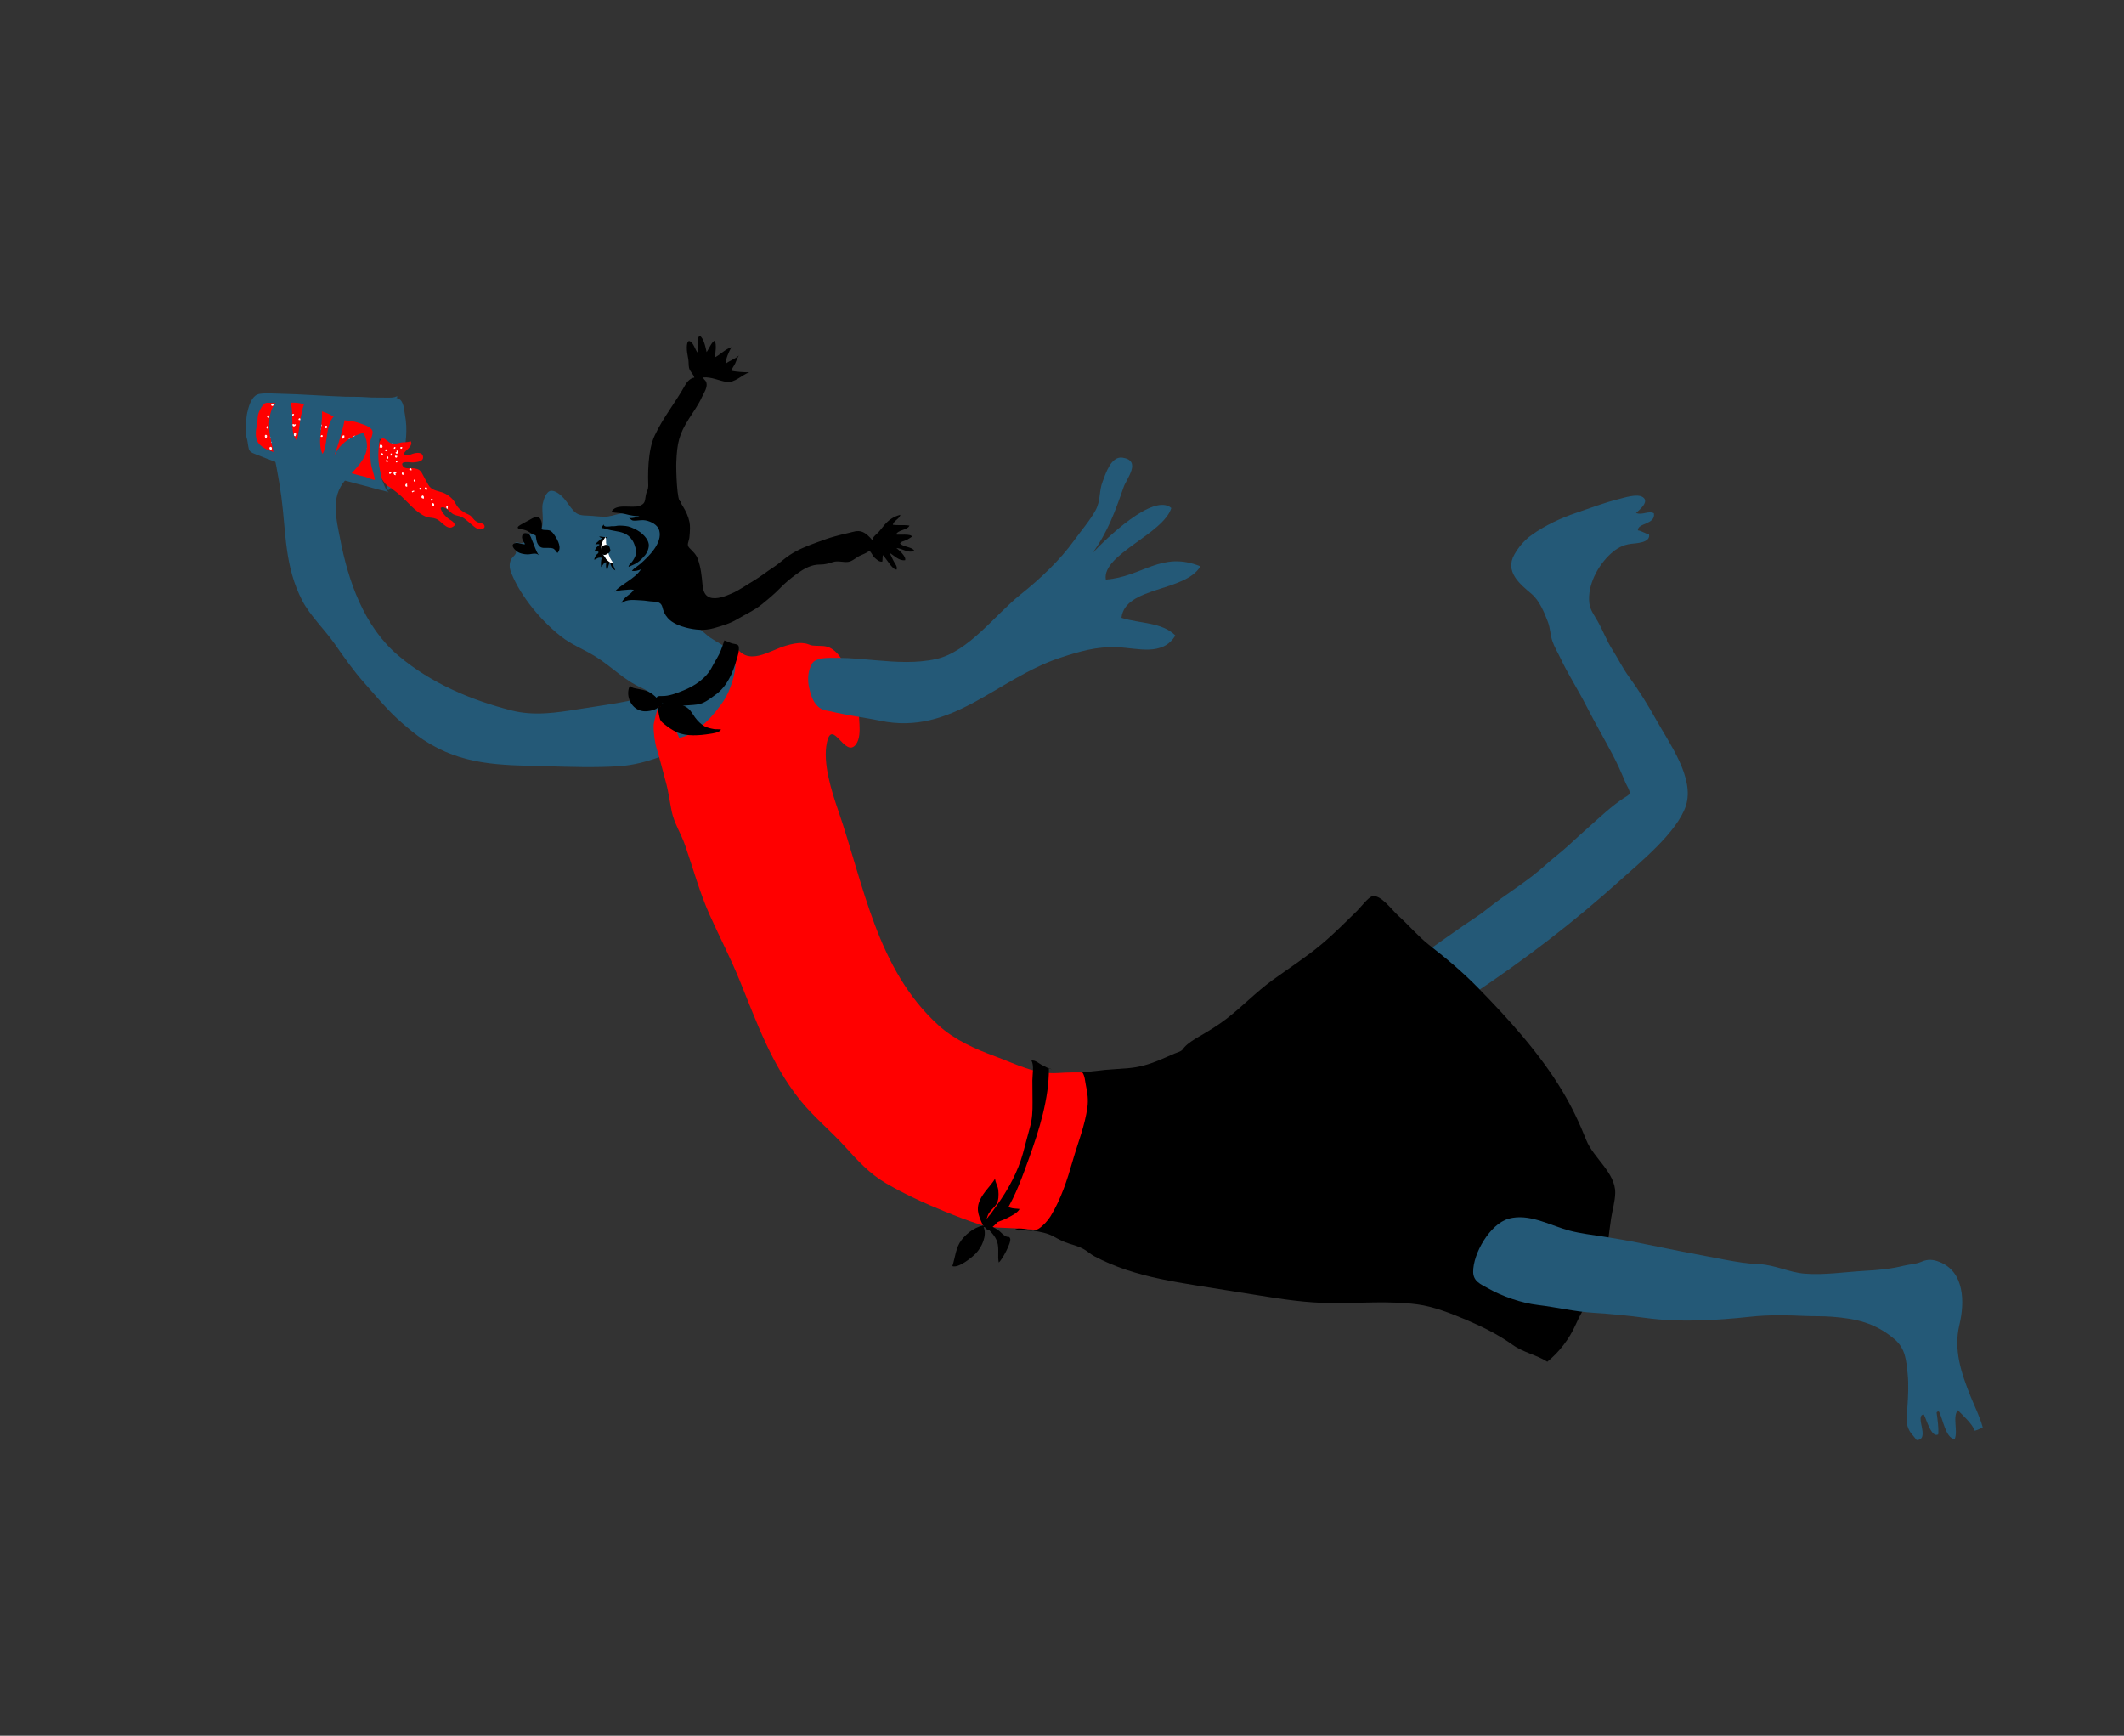 <?xml version="1.0" encoding="utf-8"?>
<!-- Generator: Adobe Illustrator 16.0.4, SVG Export Plug-In . SVG Version: 6.00 Build 0)  -->
<!DOCTYPE svg PUBLIC "-//W3C//DTD SVG 1.1//EN" "http://www.w3.org/Graphics/SVG/1.1/DTD/svg11.dtd">
<svg version="1.1" id="Ebene_1" xmlns="http://www.w3.org/2000/svg" xmlns:xlink="http://www.w3.org/1999/xlink" x="0px" y="0px"
	 width="328px" height="268px" viewBox="0 0 328 268" enable-background="new 0 0 328 268" xml:space="preserve">
<rect x="0" y="0" width="328" height="268" fill="#333333" stroke="none"/>
<g>
	<g>
		<path fill="#245977" d="M61.475,73.649c-0.078,0.206-1.396,2.314-1.57,1.993c-0.478-0.89-0.061-1.397,0.197-2.188
			c0.276-0.841,0.346-1.691,0.301-2.524c-0.043-0.834,0.054-1.707-0.583-2.379c-0.558-0.586-1.542-0.583-1.444-1.608
			c0.032-0.346,0.248-0.656,0.35-0.998c0.111-0.375,0.113-0.828,0.193-1.223c0.158-0.794,0.436-1.549,0.85-2.214
			c0.457-0.734,0.873-1.422,1.826-0.924c0.766,0.398,0.789,1.662,0.935,2.411c0.22,1.123,0.265,2.313,0.183,3.454
			c-0.074,0.989-0.244,1.987-0.459,2.963c-0.141,0.64-0.115,1.356-0.358,1.97c-0.007,0.018-0.013,0.037-0.019,0.053
			c-0.005,0.016-0.01,0.03-0.023,0.061c-0.034,0.087-0.07,0.17-0.096,0.257C61.668,73.052,61.586,73.361,61.475,73.649z"/>
		<path fill="#FF0000" d="M60.494,68.469c-0.514-0.092-0.825-0.687-1.276-0.774c-0.415-0.081-0.595,0.475-0.719,0.841
			c-0.296,0.899-0.229,1.901-0.144,2.827c0.057,0.63,0.092,1.249,0.236,1.869c0.111,0.48,0.519,0.918,0.79,1.311
			c0.333,0.481,0.672,0.555,1.128,0.902c0.511,0.387,1.027,0.778,1.499,1.211c0.989,0.906,1.786,1.915,2.915,2.653
			c0.409,0.27,0.857,0.537,1.348,0.595c0.526,0.063,0.937,0.081,1.402,0.388c0.792,0.521,1.633,1.821,2.567,0.795
			c-0.084-0.585-0.771-0.791-1.141-1.126c-0.481-0.434-0.89-0.869-1.06-1.519c0.539-0.515,1.499,0.681,1.916,0.93
			c0.44,0.262,0.93,0.25,1.374,0.466c0.392,0.191,0.724,0.507,1.058,0.776c0.494,0.396,1.162,1.126,1.774,1.132
			c0.37,0.005,0.9-0.26,0.576-0.73c-0.171-0.246-0.772-0.263-1.044-0.405c-0.412-0.217-0.586-0.508-0.865-0.821
			c-0.312-0.351-0.723-0.417-1.108-0.658c-0.271-0.171-0.624-0.416-0.854-0.646c-0.33-0.334-0.439-0.651-0.703-1.042
			c-0.436-0.64-1.154-1.184-1.893-1.425c-0.785-0.256-1.666-0.333-2.117-1.146c-0.328-0.588-0.621-1.103-0.925-1.699
			c-0.303-0.593-0.624-0.767-1.28-0.866c-0.482-0.075-1.391,0.166-1.701-0.294c-0.664-0.981,1.177-0.57,1.591-0.616
			c0.552-0.064,1.58-0.096,1.494-0.873c-0.099-0.892-1.298-0.598-1.851-0.369c-0.579,0.236-1.532,0.159-0.811-0.534
			c0.323-0.311,1.16-0.948,0.729-1.511c-0.464,0.256-1.079,0.105-1.589,0.245C61.375,68.476,60.945,68.552,60.494,68.469z"/>
		<path fill="#245977" d="M60.863,61.957c-0.26,0.39-0.508,0.789-0.703,1.213c-0.484,1.062-1.08,2.123-1.333,3.27
			c-0.224,1.021-0.3,2.045-0.378,3.084c-0.076,1.049-0.01,2.111,0.244,3.126c0.111,0.442,0.137,0.853,0.267,1.296
			c0.078,0.264,0.188,0.517,0.292,0.766c0.168,0.402,0.393,1.044,0.773,1.311c-0.115-0.013-0.257-0.098-0.361-0.132
			c-0.333-0.11-0.682-0.172-1.022-0.252c-0.794-0.188-1.565-0.451-2.354-0.641c-2.018-0.483-3.997-1.123-6.032-1.572
			c-0.96-0.213-1.913-0.458-2.87-0.681c-0.953-0.219-1.918-0.392-2.848-0.707c-1.144-0.385-2.266-0.816-3.4-1.251
			c-0.556-0.21-1.107-0.433-1.652-0.648c-0.308-0.125-0.65-0.238-0.867-0.468c-0.196-0.211-0.24-0.522-0.287-0.806
			c-0.066-0.407-0.11-0.827-0.226-1.223c-0.009-0.03-0.017-0.059-0.026-0.089c-0.132-0.404-0.111-0.821-0.09-1.252
			c0.029-0.588,0.023-1.184,0.07-1.77c0.043-0.542,0.16-1.027,0.312-1.55c0.249-0.862,0.723-1.999,1.699-2.161
			c0.965-0.157,2.008-0.059,2.992-0.038c3.416,0.072,6.824,0.349,10.24,0.469c0.974,0.035,1.939-0.015,2.908,0.055
			c0.756,0.058,1.54,0.09,2.294,0.08c0.528-0.007,1.052,0.003,1.58,0.005c0.265,0.002,0.585-0.007,0.845-0.071
			c0.154-0.04,0.309-0.171,0.465-0.093c-0.005,0.014-0.012,0.028-0.016,0.044C61.2,61.435,60.977,61.786,60.863,61.957z"/>
		<path fill="#FFFFFF" stroke="#FFFFFF" stroke-width="0.127" stroke-miterlimit="10" d="M43.619,64.773
			c-0.076-0.01-0.316,0.082-0.257-0.158c0.021-0.078,0.097-0.134,0.155-0.078c0.072,0.064,0.022,0.267,0.014,0.358"/>
		<path fill="#FFFFFF" stroke="#FFFFFF" stroke-width="0.127" stroke-miterlimit="10" d="M43.371,66.655
			c-0.055,0.014-0.197-0.098-0.103-0.243c0.107-0.164,0.271,0.085,0.161,0.184"/>
		<path fill="#FFFFFF" stroke="#FFFFFF" stroke-width="0.127" stroke-miterlimit="10" d="M44.379,65.935
			c-0.086,0.061-0.248-0.015-0.178-0.182c0.071-0.179,0.264,0.049,0.156,0.147"/>
		<path fill="#FFFFFF" stroke="#FFFFFF" stroke-width="0.127" stroke-miterlimit="10" d="M45.077,64.623
			c-0.014,0.009-0.024-0.048-0.03,0.025c-0.09,0.027-0.182-0.04-0.146-0.169c0.099-0.027,0.188,0.022,0.15,0.174"/>
		<path fill="#FFFFFF" stroke="#FFFFFF" stroke-width="0.127" stroke-miterlimit="10" d="M45.66,66.099
			c-0.084-0.06-0.218-0.259-0.041-0.328c0.104-0.043,0.285,0.201,0.145,0.272"/>
		<path fill="#FFFFFF" stroke="#FFFFFF" stroke-width="0.127" stroke-miterlimit="10" d="M45.128,67.459
			c-0.024-0.01-0.039-0.033-0.064-0.044c-0.001-0.035-0.001-0.054,0.009-0.087c0.085-0.024,0.15,0.098,0.076,0.167"/>
		<path fill="#FFFFFF" stroke="#FFFFFF" stroke-width="0.127" stroke-miterlimit="10" d="M43.97,68.231
			c-0.313-0.185,0.091-0.28,0.028-0.03"/>
		<path fill="#FFFFFF" stroke="#FFFFFF" stroke-width="0.127" stroke-miterlimit="10" d="M44.202,69.077
			c-0.02-0.002-0.282-0.051-0.136-0.14c0.087-0.053,0.186,0.093,0.107,0.17"/>
		<path fill="#FFFFFF" stroke="#FFFFFF" stroke-width="0.127" stroke-miterlimit="10" d="M45.358,68.797
			c-0.015,0.016-0.171,0.06-0.161-0.081c0.01-0.144,0.186-0.09,0.188,0.051"/>
		<path fill="#FFFFFF" stroke="#FFFFFF" stroke-width="0.127" stroke-miterlimit="10" d="M46.755,67.361
			c-0.057,0.027-0.22,0.068-0.187-0.094c0.031-0.159,0.172-0.078,0.166,0.061"/>
		<path fill="#FFFFFF" stroke="#FFFFFF" stroke-width="0.127" stroke-miterlimit="10" d="M48.248,66.427
			c-0.036,0.004-0.21-0.008-0.152-0.148c0.057-0.136,0.25-0.039,0.205,0.119"/>
		<path fill="#FFFFFF" stroke="#FFFFFF" stroke-width="0.127" stroke-miterlimit="10" d="M48.824,65.136
			c-0.01,0.019-0.033,0.009-0.037,0.058c-0.037,0.01-0.1,0.004-0.136-0.016c-0.019-0.251,0.31-0.14,0.166,0.025"/>
		<path fill="#FFFFFF" stroke="#FFFFFF" stroke-width="0.127" stroke-miterlimit="10" d="M49.74,66.215
			c-0.089,0.077-0.219-0.131-0.123-0.275c0.097-0.151,0.285,0.058,0.207,0.184"/>
		<path fill="#FFFFFF" stroke="#FFFFFF" stroke-width="0.127" stroke-miterlimit="10" d="M50.762,67.01
			c-0.016-0.005-0.046-0.051-0.087-0.046c-0.042-0.265,0.263-0.213,0.233,0.024c-0.016,0.007-0.031,0.007-0.045,0"/>
		<path fill="#FFFFFF" stroke="#FFFFFF" stroke-width="0.127" stroke-miterlimit="10" d="M52.469,68.039
			c-0.244-0.031,0.188-0.39,0.098-0.027c-0.023,0.006-0.047,0.004-0.068-0.001"/>
		<path fill="#FFFFFF" stroke="#FFFFFF" stroke-width="0.127" stroke-miterlimit="10" d="M52.343,66.185
			c-0.075,0.071-0.225-0.105-0.081-0.174c0.114-0.059,0.21,0.152,0.123,0.243"/>
		<path fill="#FFFFFF" stroke="#FFFFFF" stroke-width="0.127" stroke-miterlimit="10" d="M53.306,66.577
			c-0.069-0.008-0.271-0.035-0.166-0.238c0.099-0.191,0.308,0.057,0.197,0.176"/>
		<path fill="#FFFFFF" stroke="#FFFFFF" stroke-width="0.127" stroke-miterlimit="10" d="M54.29,66.546
			c-0.063,0.028-0.296,0.006-0.2-0.219c0.078-0.176,0.246,0.006,0.203,0.184"/>
		<path fill="#FFFFFF" stroke="#FFFFFF" stroke-width="0.127" stroke-miterlimit="10" d="M46.922,63.626
			c-0.07,0.024-0.219-0.15-0.092-0.273c0.169-0.166,0.287,0.322,0.111,0.312"/>
		<path fill="#FFFFFF" stroke="#FFFFFF" stroke-width="0.127" stroke-miterlimit="10" d="M48.09,63.218
			c-0.012,0.192-0.328,0.084-0.227-0.123c0.095-0.195,0.342,0.023,0.213,0.253"/>
		<path fill="#FFFFFF" stroke="#FFFFFF" stroke-width="0.127" stroke-miterlimit="10" d="M46.887,65.597
			c-0.125-0.048-0.111-0.332,0.04-0.329c0.163,0.005,0.204,0.456,0.028,0.402"/>
		<path fill="#FFFFFF" stroke="#FFFFFF" stroke-width="0.127" stroke-miterlimit="10" d="M48.318,69.559
			c-0.106-0.061-0.206-0.252-0.02-0.306c0.084-0.027,0.158,0.053,0.148,0.182c-0.008,0.131-0.064,0.146-0.16,0.187"/>
		<path fill="#FFFFFF" stroke="#FFFFFF" stroke-width="0.127" stroke-miterlimit="10" d="M46.745,69.597
			c0.005-0.015-0.014-0.026-0.007,0.026c-0.083-0.001-0.068-0.133-0.042-0.222c0.124-0.091,0.245,0.061,0.188,0.238
			c-0.038,0.014-0.084,0.036-0.123,0.027"/>
		<path fill="#FFFFFF" stroke="#FFFFFF" stroke-width="0.127" stroke-miterlimit="10" d="M45.236,69.971
			c-0.09,0.046-0.281-0.119-0.121-0.213c0.08-0.044,0.214,0.073,0.199,0.186c-0.016,0.135-0.133,0.125-0.215,0.145"/>
		<path fill="#FFFFFF" stroke="#FFFFFF" stroke-width="0.127" stroke-miterlimit="10" d="M44.062,70.182
			c-0.105,0.037-0.317,0.013-0.301-0.194c0.023-0.239,0.318-0.125,0.26,0.084c-0.033,0.005-0.086,0.01-0.119-0.005"/>
		<path fill="#FFFFFF" stroke="#FFFFFF" stroke-width="0.127" stroke-miterlimit="10" d="M43.062,68.238
			c-0.095-0.091-0.162-0.49,0.064-0.39c0.174,0.074,0.049,0.475-0.103,0.287"/>
		<path fill="#FFFFFF" stroke="#FFFFFF" stroke-width="0.127" stroke-miterlimit="10" d="M42.867,64.432
			c-0.09,0.052-0.229-0.042-0.126-0.171c0.064-0.076,0.317-0.032,0.206,0.114"/>
		<path fill="#FFFFFF" stroke="#FFFFFF" stroke-width="0.127" stroke-miterlimit="10" d="M43.828,63.904
			c-0.376,0.231-0.241-0.524-0.02-0.263"/>
		<path fill="#FFFFFF" stroke="#FFFFFF" stroke-width="0.127" stroke-miterlimit="10" d="M44.213,62.792
			c0.001-0.048-0.004,0.014-0.006,0.026c-0.466,0.05,0.162-0.56,0.079-0.018"/>
		<path fill="#FFFFFF" stroke="#FFFFFF" stroke-width="0.127" stroke-miterlimit="10" d="M44.855,63.218
			c-0.106,0.006-0.268-0.178-0.071-0.265c0.122-0.053,0.222,0.188,0.142,0.305"/>
		<path fill="#FFFFFF" stroke="#FFFFFF" stroke-width="0.127" stroke-miterlimit="10" d="M45.422,62.486
			c-0.104,0.019-0.157-0.091-0.033-0.167c0.137-0.086,0.215,0.082,0.171,0.248"/>
		<path fill="#FFFFFF" stroke="#FFFFFF" stroke-width="0.127" stroke-miterlimit="10" d="M45.539,63.717
			c-0.24-0.226,0.213-0.395,0.121,0.012"/>
		<path fill="#FFFFFF" stroke="#FFFFFF" stroke-width="0.127" stroke-miterlimit="10" d="M45.684,64.685
			c-0.016-0.006-0.046-0.053-0.087-0.046c-0.083-0.2,0.169-0.314,0.202-0.108"/>
		<path fill="#FFFFFF" stroke="#FFFFFF" stroke-width="0.127" stroke-miterlimit="10" d="M46.24,64.741
			c-0.131,0.013-0.223-0.24-0.065-0.301"/>
		<path fill="#FFFFFF" stroke="#FFFFFF" stroke-width="0.127" stroke-miterlimit="10" d="M46.4,63.935
			c0.006-0.057-0.008,0.022-0.008,0.024c-0.246,0.177-0.124-0.348-0.029-0.162"/>
		<path fill="#FFFFFF" stroke="#FFFFFF" stroke-width="0.127" stroke-miterlimit="10" d="M47.17,64.77
			c-0.226-0.095,0.062-0.433,0.115-0.154"/>
		<path fill="#FFFFFF" stroke="#FFFFFF" stroke-width="0.127" stroke-miterlimit="10" d="M47.714,64.499
			c-0.222,0.032-0.112-0.363,0.066-0.16"/>
		<path fill="#FFFFFF" stroke="#FFFFFF" stroke-width="0.127" stroke-miterlimit="10" d="M54.684,67.243
			c-0.028-0.059,0.007,0.076,0.012,0.095c-0.062,0.017-0.206-0.004-0.156-0.141c0.047-0.127,0.209-0.056,0.189,0.086"/>
		<path fill="#FFFFFF" stroke="#FFFFFF" stroke-width="0.127" stroke-miterlimit="10" d="M55.009,68.594
			c-0.062-0.011-0.138-0.078-0.098-0.204c0.087-0.01,0.394,0.156,0.216,0.248"/>
		<path fill="#FFFFFF" stroke="#FFFFFF" stroke-width="0.127" stroke-miterlimit="10" d="M56.551,69.344
			c-0.084-0.034-0.198-0.185-0.078-0.267c0.09-0.064,0.193,0.113,0.159,0.174"/>
		<path fill="#FFFFFF" stroke="#FFFFFF" stroke-width="0.127" stroke-miterlimit="10" d="M46.936,68.138
			c-0.068,0.027-0.177,0.022-0.184,0.137c0.044,0.023,0.09,0.042,0.139,0.052"/>
		<path fill="#FFFFFF" stroke="#FFFFFF" stroke-width="0.127" stroke-miterlimit="10" d="M56.199,68.222
			c-0.057,0.132-0.394,0.117-0.285-0.096c0.069-0.137,0.377-0.131,0.311,0.098"/>
		<path fill="#FFFFFF" stroke="#FFFFFF" stroke-width="0.127" stroke-miterlimit="10" d="M53.695,68.035
			c0.043,0.021,0.074,0.027,0.061,0.096c-0.076,0.007-0.234,0.016-0.205-0.146c0.031-0.158,0.266-0.071,0.353-0.062"/>
		<path fill="#FFFFFF" stroke="#FFFFFF" stroke-width="0.127" stroke-miterlimit="10" d="M54.248,67.202
			c-0.01-0.033,0.009,0.062-0.058,0.088c-0.044,0.011-0.128,0.005-0.151-0.043c-0.098-0.203,0.164-0.19,0.242-0.17
			c0.002,0.02,0.002,0.039-0.003,0.059"/>
		<path fill="#FFFFFF" stroke="#FFFFFF" stroke-width="0.127" stroke-miterlimit="10" d="M53.256,67.297
			c-0.018-0.059-0.008,0.041-0.008,0.059c-0.133,0.012-0.223-0.042-0.165-0.238c0.059-0.013,0.115,0.003,0.161,0.051
			c0,0.026-0.012,0.044-0.029,0.059"/>
		<path fill="#FFFFFF" stroke="#FFFFFF" stroke-width="0.127" stroke-miterlimit="10" d="M52.295,66.871
			c-0.064-0.03-0.22-0.169-0.1-0.282c0.084-0.081,0.169,0.045,0.113,0.151"/>
		<path fill="#FFFFFF" stroke="#FFFFFF" stroke-width="0.127" stroke-miterlimit="10" d="M51.709,67.338
			c-0.027,0.001-0.082-0.014-0.117-0.019c-0.002-0.12,0.051-0.32,0.137-0.178"/>
		<path fill="#FFFFFF" stroke="#FFFFFF" stroke-width="0.127" stroke-miterlimit="10" d="M50.648,67.854
			c0.004-0.024,0.011-0.034,0.026-0.024c-0.122,0.118-0.247-0.172-0.095-0.311c0.143-0.129,0.352,0.051,0.168,0.115"/>
		<path fill="#FFFFFF" stroke="#FFFFFF" stroke-width="0.127" stroke-miterlimit="10" d="M48.75,67.038
			c0.027,0.056,0.066,0.122,0.051,0.199c-0.146-0.014-0.287-0.299-0.154-0.449c0.126-0.14,0.381,0.071,0.207,0.195"/>
		<path fill="#FFFFFF" stroke="#FFFFFF" stroke-width="0.127" stroke-miterlimit="10" d="M48.01,67.785
			c0.018,0.025,0.032,0.074,0.045,0.103c-0.109,0.098-0.225-0.098-0.18-0.248c0.063-0.204,0.282-0.126,0.239,0.089"/>
		<path fill="#FFFFFF" stroke="#FFFFFF" stroke-width="0.127" stroke-miterlimit="10" d="M47.453,68.911
			c-0.059-0.058-0.256-0.136-0.238-0.317c0.027-0.26,0.346-0.145,0.266,0.059"/>
		<path fill="#FFFFFF" stroke="#FFFFFF" stroke-width="0.127" stroke-miterlimit="10" d="M46.371,68.475
			c-0.084-0.006-0.153-0.224-0.084-0.338c0.141-0.234,0.268,0.148,0.229,0.312c-0.015,0.009-0.03,0.01-0.045,0.002"/>
		<path fill="#FFFFFF" stroke="#FFFFFF" stroke-width="0.127" stroke-miterlimit="10" d="M46.089,67.162
			c-0.165,0.211-0.254-0.578,0.026-0.262"/>
		<path fill="#FFFFFF" stroke="#FFFFFF" stroke-width="0.127" stroke-miterlimit="10" d="M46.4,66.305
			c-0.164,0.039-0.139-0.24,0.021-0.228"/>
		<path fill="#FFFFFF" stroke="#FFFFFF" stroke-width="0.127" stroke-miterlimit="10" d="M47.533,66.716
			c-0.035-0.007-0.121,0.008-0.15-0.04c-0.047-0.081-0.044-0.181,0.053-0.202"/>
		<path fill="#FFFFFF" stroke="#FFFFFF" stroke-width="0.127" stroke-miterlimit="10" d="M48.324,65.941
			c-0.126,0.121-0.385-0.294-0.025-0.233"/>
		<path fill="#FFFFFF" stroke="#FFFFFF" stroke-width="0.127" stroke-miterlimit="10" d="M49.074,65.326
			c-0.092,0.019-0.219-0.097-0.08-0.173"/>
		<path fill="#FFFFFF" stroke="#FFFFFF" stroke-width="0.127" stroke-miterlimit="10" d="M47.331,67.376
			c-0.091-0.024-0.178,0.007-0.16,0.169c0.136,0.069,0.218-0.119,0.092-0.208"/>
		<path fill="#245977" stroke="#FFFFFF" stroke-width="0.138" stroke-miterlimit="10" d="M61.242,71.364
			c-0.033-0.027-0.059-0.071-0.057-0.131c0.066-0.024,0.122,0.009,0.106,0.098c-0.016,0.008-0.031,0.008-0.047,0"/>
		<path fill="#FFFFFF" stroke="#FFFFFF" stroke-width="0.127" stroke-miterlimit="10" d="M48.477,68.648
			c-0.102-0.032-0.195,0.104-0.096,0.186c0.107,0.091,0.272-0.13,0.123-0.216"/>
		<path fill="#FFFFFF" stroke="#FFFFFF" stroke-width="0.127" stroke-miterlimit="10" d="M50.007,68.289
			c-0.071,0.016-0.149,0.05-0.183,0.136c0.076,0.077,0.314,0.059,0.18-0.103"/>
		<path fill="#FFFFFF" stroke="#FFFFFF" stroke-width="0.127" stroke-miterlimit="10" d="M51.185,68.28
			c-0.075-0.022-0.2,0.026-0.206,0.138c0.055,0.023,0.115,0.023,0.168-0.012"/>
		<path fill="#FFFFFF" stroke="#FFFFFF" stroke-width="0.127" stroke-miterlimit="10" d="M51.477,69.017
			c-0.047,0.004-0.072-0.007-0.102,0.05c0.029,0.007,0.064,0.02,0.096,0.015"/>
		<path fill="#FFFFFF" stroke="#FFFFFF" stroke-width="0.127" stroke-miterlimit="10" d="M53.416,68.432
			c-0.637-0.159,0.148,0.968,0.115-0.061"/>
		<path fill="#FFFFFF" stroke="#FFFFFF" stroke-width="0.127" stroke-miterlimit="10" d="M54.746,68.279
			c-0.005-0.001-0.162-0.001-0.211-0.009c-0.014,0.348,0.361,0.262,0.435-0.042"/>
		<path fill="#FFFFFF" stroke="#FFFFFF" stroke-width="0.127" stroke-miterlimit="10" d="M56.159,67.847
			c-0.048,0.058-0.099,0.067-0.065,0.2c0.054,0.027,0.09,0.013,0.146,0.013c0.021-0.066,0.023-0.127,0.028-0.204"/>
		<path fill="#FF0000" d="M51.17,64.117c0.271,0.141,0.533,0.286,0.801,0.413c1.008,0.48,2.215,0.355,3.266,0.72
			c0.699,0.245,1.606,0.45,2.123,1.022c0.517,0.571-0.223,1.422-0.203,2.172c0.026,0.983,0,1.987,0.105,2.975
			c0.1,0.919,0.527,1.772,0.631,2.679c-0.395-0.007-0.701-0.184-1.057-0.329c-0.448-0.18-0.947-0.261-1.414-0.383
			c-1.06-0.276-2.113-0.571-3.168-0.866c-2.081-0.584-4.161-1.169-6.271-1.633c-1.032-0.226-2.03-0.534-3.035-0.856
			c-0.995-0.322-2.041-0.624-2.822-1.364c-0.622-0.585-0.688-1.534-0.58-2.354c0.059-0.427,0.181-0.825,0.211-1.256
			c0.021-0.313,0.027-0.687,0.089-0.99c0.103-0.511,0.487-1.171,0.804-1.581c0.319-0.412,0.838-0.298,1.354-0.275
			c0.85,0.038,1.713,0.022,2.569-0.017c0.784-0.042,1.429-0.061,2.179,0.19c0.678,0.225,1.324,0.536,1.989,0.795
			c0.604,0.238,1.212,0.395,1.803,0.637C50.76,63.908,50.968,64.012,51.17,64.117z"/>
		<path fill="#FFFFFF" stroke="#FFFFFF" stroke-width="0.127" stroke-miterlimit="10" d="M41.557,64.398
			c-0.067-0.006-0.289,0.076-0.232-0.145c0.018-0.069,0.088-0.123,0.142-0.069c0.065,0.059,0.021,0.244,0.011,0.326"/>
		<path fill="#FFFFFF" stroke="#FFFFFF" stroke-width="0.127" stroke-miterlimit="10" d="M41.326,66.125
			c-0.049,0.012-0.18-0.091-0.094-0.223c0.1-0.149,0.247,0.076,0.146,0.167"/>
		<path fill="#FFFFFF" stroke="#FFFFFF" stroke-width="0.127" stroke-miterlimit="10" d="M42.251,65.466
			c-0.077,0.055-0.228-0.015-0.163-0.167c0.067-0.167,0.242,0.045,0.146,0.135"/>
		<path fill="#FFFFFF" stroke="#FFFFFF" stroke-width="0.127" stroke-miterlimit="10" d="M42.895,64.268
			c-0.014,0.007-0.021-0.046-0.028,0.022c-0.081,0.023-0.165-0.037-0.134-0.157c0.092-0.024,0.173,0.022,0.139,0.161"/>
		<path fill="#FFFFFF" stroke="#FFFFFF" stroke-width="0.127" stroke-miterlimit="10" d="M43.425,65.62
			c-0.077-0.055-0.198-0.239-0.036-0.3c0.096-0.039,0.261,0.184,0.133,0.25"/>
		<path fill="#FFFFFF" stroke="#FFFFFF" stroke-width="0.127" stroke-miterlimit="10" d="M42.934,66.864
			c-0.021-0.008-0.035-0.03-0.057-0.04c-0.001-0.032-0.004-0.049,0.005-0.081c0.081-0.019,0.138,0.091,0.071,0.155"/>
		<path fill="#FFFFFF" stroke="#FFFFFF" stroke-width="0.127" stroke-miterlimit="10" d="M41.871,67.569
			c-0.287-0.17,0.082-0.255,0.025-0.027"/>
		<path fill="#FFFFFF" stroke="#FFFFFF" stroke-width="0.127" stroke-miterlimit="10" d="M42.082,68.344
			c-0.018-0.001-0.258-0.047-0.124-0.127c0.079-0.049,0.171,0.086,0.099,0.154"/>
		<path fill="#FFFFFF" stroke="#FFFFFF" stroke-width="0.127" stroke-miterlimit="10" d="M43.142,68.092
			c-0.013,0.014-0.155,0.054-0.147-0.077c0.01-0.128,0.17-0.081,0.172,0.051"/>
		<path fill="#FFFFFF" stroke="#FFFFFF" stroke-width="0.127" stroke-miterlimit="10" d="M44.426,66.777
			c-0.055,0.026-0.203,0.064-0.172-0.083c0.027-0.147,0.156-0.071,0.152,0.055"/>
		<path fill="#FFFFFF" stroke="#FFFFFF" stroke-width="0.127" stroke-miterlimit="10" d="M66.74,77.269
			c-0.034,0.005-0.193-0.009-0.139-0.139c0.051-0.124,0.227-0.032,0.186,0.112"/>
		<path fill="#FFFFFF" stroke="#FFFFFF" stroke-width="0.127" stroke-miterlimit="10" d="M46.326,64.746
			c-0.01,0.02-0.031,0.01-0.033,0.052c-0.037,0.01-0.093,0.003-0.126-0.014c-0.017-0.229,0.285-0.128,0.151,0.021"/>
		<path fill="#FFFFFF" stroke="#FFFFFF" stroke-width="0.127" stroke-miterlimit="10" d="M47.164,65.737
			c-0.084,0.071-0.201-0.119-0.114-0.254c0.09-0.137,0.261,0.056,0.189,0.172"/>
		<path fill="#FFFFFF" stroke="#FFFFFF" stroke-width="0.127" stroke-miterlimit="10" d="M48.097,66.469
			c-0.015-0.005-0.042-0.047-0.081-0.044c-0.037-0.242,0.242-0.193,0.213,0.024c-0.012,0.007-0.027,0.007-0.041,0"/>
		<path fill="#FFFFFF" stroke="#FFFFFF" stroke-width="0.127" stroke-miterlimit="10" d="M49.659,67.415
			c-0.226-0.03,0.171-0.358,0.089-0.025c-0.022,0.005-0.043,0.003-0.064-0.002"/>
		<path fill="#FFFFFF" stroke="#FFFFFF" stroke-width="0.127" stroke-miterlimit="10" d="M49.546,65.714
			c-0.067,0.067-0.204-0.096-0.074-0.159c0.105-0.052,0.192,0.14,0.112,0.225"/>
		<path fill="#FFFFFF" stroke="#FFFFFF" stroke-width="0.127" stroke-miterlimit="10" d="M50.428,66.077
			c-0.062-0.008-0.248-0.032-0.152-0.218c0.093-0.175,0.283,0.054,0.182,0.16"/>
		<path fill="#FFFFFF" stroke="#FFFFFF" stroke-width="0.127" stroke-miterlimit="10" d="M51.328,66.052
			c-0.057,0.025-0.271,0.002-0.182-0.201c0.071-0.162,0.226,0.005,0.186,0.171"/>
		<path fill="#FFFFFF" stroke="#FFFFFF" stroke-width="0.127" stroke-miterlimit="10" d="M65.797,75.565
			c-0.062,0.022-0.199-0.137-0.082-0.249c0.154-0.153,0.263,0.294,0.1,0.283"/>
		<path fill="#FFFFFF" stroke="#FFFFFF" stroke-width="0.127" stroke-miterlimit="10" d="M66.97,77.938
			c-0.013,0.175-0.302,0.075-0.209-0.112c0.087-0.179,0.314,0.021,0.194,0.231"/>
		<path fill="#FFFFFF" stroke="#FFFFFF" stroke-width="0.127" stroke-miterlimit="10" d="M65.238,76.881
			c-0.117-0.046-0.102-0.306,0.035-0.303c0.148,0.005,0.187,0.418,0.025,0.368"/>
		<path fill="#FFFFFF" stroke="#FFFFFF" stroke-width="0.127" stroke-miterlimit="10" d="M45.851,68.796
			c-0.097-0.054-0.187-0.229-0.016-0.28c0.077-0.023,0.144,0.049,0.136,0.169c-0.009,0.119-0.061,0.135-0.147,0.169"/>
		<path fill="#FFFFFF" stroke="#FFFFFF" stroke-width="0.127" stroke-miterlimit="10" d="M44.41,68.829
			c0.006-0.016-0.012-0.027-0.006,0.024c-0.076-0.002-0.063-0.125-0.037-0.203c0.111-0.086,0.223,0.054,0.172,0.216
			c-0.035,0.012-0.079,0.034-0.113,0.026"/>
		<path fill="#FFFFFF" stroke="#FFFFFF" stroke-width="0.127" stroke-miterlimit="10" d="M43.027,69.167
			c-0.084,0.042-0.258-0.11-0.109-0.195c0.072-0.042,0.195,0.068,0.181,0.171c-0.016,0.124-0.121,0.112-0.196,0.132"/>
		<path fill="#FFFFFF" stroke="#FFFFFF" stroke-width="0.127" stroke-miterlimit="10" d="M41.951,69.356
			c-0.096,0.036-0.289,0.013-0.272-0.178c0.021-0.217,0.289-0.115,0.233,0.079c-0.03,0.002-0.077,0.008-0.107-0.006"/>
		<path fill="#FFFFFF" stroke="#FFFFFF" stroke-width="0.127" stroke-miterlimit="10" d="M41.039,67.574
			c-0.086-0.083-0.146-0.449,0.062-0.36c0.158,0.069,0.044,0.436-0.097,0.264"/>
		<path fill="#FFFFFF" stroke="#FFFFFF" stroke-width="0.127" stroke-miterlimit="10" d="M62.881,75.041
			c-0.346,0.211-0.22-0.483-0.02-0.243"/>
		<path fill="#FFFFFF" stroke="#FFFFFF" stroke-width="0.127" stroke-miterlimit="10" d="M42.106,62.588
			c0.001-0.045-0.003,0.011-0.005,0.023c-0.427,0.047,0.15-0.514,0.072-0.017"/>
		<path fill="#FFFFFF" stroke="#FFFFFF" stroke-width="0.127" stroke-miterlimit="10" d="M42.693,62.98
			c-0.098,0.004-0.242-0.165-0.064-0.244c0.113-0.049,0.205,0.174,0.129,0.279"/>
		<path fill="#FFFFFF" stroke="#FFFFFF" stroke-width="0.127" stroke-miterlimit="10" d="M63.364,72.547
			c-0.097,0.018-0.145-0.083-0.03-0.157c0.125-0.076,0.197,0.077,0.155,0.229"/>
		<path fill="#FFFFFF" stroke="#FFFFFF" stroke-width="0.127" stroke-miterlimit="10" d="M64.883,75.584
			c-0.219-0.21,0.195-0.361,0.111,0.01"/>
		<path fill="#FFFFFF" stroke="#FFFFFF" stroke-width="0.127" stroke-miterlimit="10" d="M43.449,64.323
			c-0.014-0.004-0.041-0.045-0.078-0.043c-0.075-0.181,0.154-0.284,0.184-0.098"/>
		<path fill="#FFFFFF" stroke="#FFFFFF" stroke-width="0.127" stroke-miterlimit="10" d="M43.961,64.378
			c-0.122,0.012-0.205-0.223-0.059-0.278"/>
		<path fill="#FFFFFF" stroke="#FFFFFF" stroke-width="0.127" stroke-miterlimit="10" d="M44.105,63.638
			c0.008-0.051-0.005,0.022-0.004,0.025c-0.226,0.161-0.112-0.32-0.025-0.147"/>
		<path fill="#FFFFFF" stroke="#FFFFFF" stroke-width="0.127" stroke-miterlimit="10" d="M44.812,64.405
			c-0.206-0.086,0.058-0.396,0.104-0.137"/>
		<path fill="#FFFFFF" stroke="#FFFFFF" stroke-width="0.127" stroke-miterlimit="10" d="M45.311,64.158
			c-0.203,0.03-0.102-0.329,0.06-0.145"/>
		<path fill="#FFFFFF" stroke="#FFFFFF" stroke-width="0.127" stroke-miterlimit="10" d="M51.688,66.689
			c-0.025-0.051,0.006,0.071,0.012,0.087c-0.057,0.017-0.189,0-0.144-0.128c0.043-0.118,0.192-0.052,0.173,0.078"/>
		<path fill="#FFFFFF" stroke="#FFFFFF" stroke-width="0.127" stroke-miterlimit="10" d="M51.984,67.93
			c-0.059-0.012-0.127-0.074-0.09-0.187c0.08-0.01,0.359,0.144,0.196,0.226"/>
		<path fill="#FFFFFF" stroke="#FFFFFF" stroke-width="0.127" stroke-miterlimit="10" d="M53.395,68.618
			c-0.076-0.029-0.183-0.169-0.074-0.243c0.088-0.059,0.181,0.104,0.149,0.161"/>
		<path fill="#FFFFFF" stroke="#FFFFFF" stroke-width="0.127" stroke-miterlimit="10" d="M54.064,67.783
			c0.008,0.02,0.011,0.039,0.016,0.056c-0.039,0.01-0.092,0.004-0.129-0.012c-0.016-0.127,0.055-0.226,0.151-0.189"/>
		<path fill="#FFFFFF" stroke="#FFFFFF" stroke-width="0.127" stroke-miterlimit="10" d="M54.728,67.463
			c0.003,0.018-0.001,0.036-0.008,0.052c-0.105,0.035-0.116-0.076-0.049-0.143c0.067-0.07,0.194-0.034,0.216,0.075"/>
		<path fill="#FFFFFF" stroke="#FFFFFF" stroke-width="0.127" stroke-miterlimit="10" d="M60.264,73.144
			c-0.045,0-0.133-0.058-0.092-0.156c0.041-0.103,0.233-0.055,0.267-0.007"/>
		<path fill="#FFFFFF" stroke="#FFFFFF" stroke-width="0.127" stroke-miterlimit="10" d="M63.742,75.965
			c-0.039,0-0.066-0.006-0.081-0.061c0.104-0.071,0.185-0.085,0.298-0.066"/>
		<path fill="#245977" stroke="#245977" stroke-width="0.127" stroke-miterlimit="10" d="M57.438,67.952
			c-0.025,0.005-0.047-0.027-0.084-0.01c-0.025-0.197,0.327-0.262,0.273-0.058"/>
		<path fill="#FFFFFF" stroke="#FFFFFF" stroke-width="0.127" stroke-miterlimit="10" d="M44.588,67.491
			c-0.062,0.024-0.162,0.018-0.168,0.125c0.041,0.024,0.084,0.041,0.127,0.049"/>
		<path fill="#FFFFFF" stroke="#FFFFFF" stroke-width="0.127" stroke-miterlimit="10" d="M53.074,67.589
			c-0.053,0.122-0.36,0.11-0.262-0.086c0.064-0.125,0.346-0.12,0.286,0.088"/>
		<path fill="#FFFFFF" stroke="#FFFFFF" stroke-width="0.127" stroke-miterlimit="10" d="M50.781,67.413
			c0.041,0.021,0.068,0.024,0.055,0.091c-0.07,0.003-0.214,0.012-0.188-0.137c0.029-0.144,0.244-0.064,0.322-0.055"/>
		<path fill="#FFFFFF" stroke="#FFFFFF" stroke-width="0.127" stroke-miterlimit="10" d="M51.289,66.65
			c-0.008-0.03,0.009,0.059-0.051,0.081c-0.043,0.012-0.119,0.005-0.141-0.039c-0.088-0.184,0.15-0.174,0.221-0.154
			c0.004,0.017,0.004,0.037-0.002,0.054"/>
		<path fill="#FFFFFF" stroke="#FFFFFF" stroke-width="0.127" stroke-miterlimit="10" d="M62.286,73.192
			c-0.016-0.055-0.009,0.037-0.009,0.056c-0.12,0.01-0.203-0.043-0.149-0.22c0.053-0.011,0.104,0.004,0.147,0.047
			c0,0.021-0.01,0.041-0.027,0.051"/>
		<path fill="#FFFFFF" stroke="#FFFFFF" stroke-width="0.127" stroke-miterlimit="10" d="M49.502,66.344
			c-0.061-0.027-0.201-0.155-0.092-0.26c0.078-0.072,0.155,0.043,0.104,0.14"/>
		<path fill="#FFFFFF" stroke="#FFFFFF" stroke-width="0.127" stroke-miterlimit="10" d="M48.963,66.771
			c-0.025,0-0.073-0.015-0.107-0.018c-0.002-0.111,0.047-0.294,0.127-0.162"/>
		<path fill="#FFFFFF" stroke="#FFFFFF" stroke-width="0.127" stroke-miterlimit="10" d="M47.99,67.241
			c0.004-0.022,0.01-0.03,0.023-0.025c-0.111,0.11-0.225-0.156-0.084-0.284c0.131-0.119,0.321,0.048,0.152,0.105"/>
		<path fill="#FFFFFF" stroke="#FFFFFF" stroke-width="0.127" stroke-miterlimit="10" d="M60.992,73.131
			c0.023,0.053,0.061,0.111,0.045,0.183c-0.132-0.014-0.264-0.273-0.139-0.411c0.113-0.127,0.35,0.066,0.189,0.18"/>
		<path fill="#FFFFFF" stroke="#FFFFFF" stroke-width="0.127" stroke-miterlimit="10" d="M45.572,67.17
			c0.018,0.026,0.029,0.068,0.04,0.094c-0.099,0.09-0.203-0.092-0.161-0.227c0.057-0.189,0.258-0.118,0.218,0.081"/>
		<path fill="#FFFFFF" stroke="#FFFFFF" stroke-width="0.127" stroke-miterlimit="10" d="M45.061,68.202
			c-0.053-0.051-0.235-0.126-0.217-0.294c0.025-0.234,0.316-0.13,0.242,0.056"/>
		<path fill="#FFFFFF" stroke="#FFFFFF" stroke-width="0.127" stroke-miterlimit="10" d="M44.069,67.798
			c-0.076-0.004-0.138-0.207-0.075-0.311c0.129-0.213,0.244,0.139,0.209,0.291c-0.015,0.005-0.027,0.005-0.041,0"/>
		<path fill="#FFFFFF" stroke="#FFFFFF" stroke-width="0.127" stroke-miterlimit="10" d="M69.127,78.458
			c-0.15,0.196-0.23-0.528,0.027-0.238"/>
		<path fill="#FFFFFF" stroke="#FFFFFF" stroke-width="0.127" stroke-miterlimit="10" d="M44.102,65.81
			c-0.148,0.035-0.125-0.221,0.021-0.207"/>
		<path fill="#FFFFFF" stroke="#FFFFFF" stroke-width="0.127" stroke-miterlimit="10" d="M45.14,66.192
			c-0.033-0.007-0.111,0.006-0.138-0.038c-0.045-0.072-0.04-0.166,0.049-0.185"/>
		<path fill="#FFFFFF" stroke="#FFFFFF" stroke-width="0.127" stroke-miterlimit="10" d="M64.135,74.328
			c-0.113,0.109-0.35-0.271-0.021-0.215"/>
		<path fill="#FFFFFF" stroke="#FFFFFF" stroke-width="0.127" stroke-miterlimit="10" d="M46.555,64.92
			c-0.086,0.016-0.2-0.091-0.073-0.16"/>
		<path fill="#FFFFFF" stroke="#FFFFFF" stroke-width="0.127" stroke-miterlimit="10" d="M44.955,66.793
			c-0.086-0.021-0.164,0.009-0.148,0.156c0.123,0.064,0.197-0.111,0.084-0.193"/>
		<path fill="#245977" stroke="#245977" stroke-width="0.127" stroke-miterlimit="10" d="M57.686,70.484
			c-0.029-0.027-0.052-0.067-0.051-0.121c0.062-0.022,0.113,0.006,0.098,0.088c-0.014,0.007-0.029,0.01-0.042,0.002"/>
		<path fill="#245977" stroke="#245977" stroke-width="0.127" stroke-miterlimit="10" d="M58.128,67.182
			c-0.058-0.031-0.169-0.062-0.101-0.169c0.067-0.099,0.239-0.01,0.152,0.084"/>
		<path fill="#FFFFFF" stroke="#FFFFFF" stroke-width="0.127" stroke-miterlimit="10" d="M45.998,67.961
			c-0.092-0.029-0.177,0.094-0.088,0.171c0.1,0.083,0.25-0.121,0.113-0.196"/>
		<path fill="#FFFFFF" stroke="#FFFFFF" stroke-width="0.127" stroke-miterlimit="10" d="M47.402,67.638
			c-0.066,0.013-0.138,0.045-0.17,0.125c0.069,0.069,0.287,0.053,0.166-0.095"/>
		<path fill="#FFFFFF" stroke="#FFFFFF" stroke-width="0.127" stroke-miterlimit="10" d="M48.479,67.633
			c-0.067-0.022-0.183,0.023-0.188,0.123c0.049,0.024,0.105,0.022,0.154-0.009"/>
		<path fill="#FFFFFF" stroke="#FFFFFF" stroke-width="0.127" stroke-miterlimit="10" d="M48.746,68.31
			c-0.043,0.002-0.067-0.01-0.093,0.044c0.025,0.006,0.058,0.016,0.086,0.014"/>
		<path fill="#FFFFFF" stroke="#FFFFFF" stroke-width="0.127" stroke-miterlimit="10" d="M47.217,66.479
			c-0.582-0.148,0.134,0.886,0.105-0.056"/>
		<path fill="#FFFFFF" stroke="#FFFFFF" stroke-width="0.127" stroke-miterlimit="10" d="M45.421,65.566
			c-0.002-0.001-0.147-0.001-0.192-0.008c-0.012,0.319,0.332,0.241,0.4-0.037"/>
		<path fill="#FFFFFF" stroke="#FFFFFF" stroke-width="0.127" stroke-miterlimit="10" d="M53.038,67.247
			c-0.042,0.054-0.089,0.062-0.062,0.183c0.051,0.023,0.084,0.012,0.136,0.014c0.021-0.063,0.021-0.119,0.026-0.186"/>
		<path fill="#FFFFFF" stroke="#FFFFFF" stroke-width="0.127" stroke-miterlimit="10" d="M61.197,70.396
			c0.014,0.006,0.041,0.048,0.077,0.044c0.035,0.244-0.245,0.189-0.214-0.027c0.014-0.006,0.029-0.006,0.043,0.001"/>
		<path fill="#FFFFFF" stroke="#FFFFFF" stroke-width="0.127" stroke-miterlimit="10" d="M59.649,69.426
			c0.222,0.031-0.178,0.354-0.089,0.023c0.021-0.005,0.041-0.003,0.062,0.002"/>
		<path fill="#FFFFFF" stroke="#FFFFFF" stroke-width="0.127" stroke-miterlimit="10" d="M59.733,71.126
			c0.071-0.065,0.204,0.1,0.073,0.161c-0.106,0.05-0.191-0.143-0.11-0.226"/>
		<path fill="#FFFFFF" stroke="#FFFFFF" stroke-width="0.127" stroke-miterlimit="10" d="M55.933,68.16
			c0.076,0.034,0.179,0.172,0.067,0.245c-0.084,0.059-0.176-0.107-0.143-0.162"/>
		<path fill="#FFFFFF" stroke="#FFFFFF" stroke-width="0.127" stroke-miterlimit="10" d="M55.247,68.986
			c-0.005-0.021-0.008-0.038-0.012-0.057c0.038-0.008,0.091-0.002,0.128,0.013c0.014,0.132-0.059,0.227-0.154,0.191"/>
		<path fill="#FFFFFF" stroke="#FFFFFF" stroke-width="0.127" stroke-miterlimit="10" d="M54.58,69.297
			c-0.001-0.02,0.004-0.038,0.01-0.057c0.105-0.029,0.116,0.08,0.047,0.147c-0.068,0.066-0.195,0.029-0.215-0.081"/>
		<path fill="#FFFFFF" stroke="#FFFFFF" stroke-width="0.127" stroke-miterlimit="10" d="M53.447,69.733
			c0.044-0.002,0.133,0.059,0.09,0.156c-0.044,0.104-0.234,0.053-0.268,0.003"/>
		<path fill="#FFFFFF" stroke="#FFFFFF" stroke-width="0.127" stroke-miterlimit="10" d="M52.486,69.861
			c0.039,0,0.068,0.007,0.082,0.062c-0.104,0.071-0.187,0.081-0.299,0.06"/>
		<path fill="#FFFFFF" stroke="#FFFFFF" stroke-width="0.127" stroke-miterlimit="10" d="M51.881,68.759
			c0.023,0,0.045,0.031,0.082,0.014c0.021,0.198-0.33,0.259-0.273,0.053"/>
		<path fill="#FFFFFF" stroke="#FFFFFF" stroke-width="0.127" stroke-miterlimit="10" d="M56.235,69.194
			c0.056-0.12,0.362-0.101,0.261,0.091c-0.066,0.124-0.349,0.116-0.284-0.093"/>
		<path fill="#FFFFFF" stroke="#FFFFFF" stroke-width="0.127" stroke-miterlimit="10" d="M58.916,70.092
			c0.015,0.053,0.008-0.038,0.009-0.054c0.121-0.01,0.202,0.042,0.146,0.22c-0.053,0.01-0.104-0.005-0.146-0.049
			c0-0.024,0.011-0.042,0.027-0.053"/>
		<path fill="#FFFFFF" stroke="#FFFFFF" stroke-width="0.127" stroke-miterlimit="10" d="M59.787,70.498
			c0.061,0.027,0.201,0.159,0.088,0.26c-0.078,0.074-0.153-0.044-0.102-0.138"/>
		<path fill="#FFFFFF" stroke="#FFFFFF" stroke-width="0.127" stroke-miterlimit="10" d="M60.334,70.079
			c0.024,0,0.073,0.018,0.107,0.02c0,0.111-0.053,0.292-0.129,0.159"/>
		<path fill="#FFFFFF" stroke="#FFFFFF" stroke-width="0.127" stroke-miterlimit="10" d="M61.312,69.628
			c-0.003,0.02-0.009,0.03-0.023,0.02c0.112-0.108,0.223,0.161,0.08,0.287c-0.131,0.115-0.321-0.055-0.15-0.108"/>
		<path fill="#FFFFFF" stroke="#FFFFFF" stroke-width="0.127" stroke-miterlimit="10" d="M51.67,66.225
			c0.029,0.027,0.052,0.067,0.049,0.124c-0.061,0.02-0.111-0.008-0.097-0.093c0.016-0.005,0.032-0.007,0.044,0"/>
		<path fill="#FFFFFF" stroke="#FFFFFF" stroke-width="0.127" stroke-miterlimit="10" d="M51.178,69.521
			c0.056,0.032,0.168,0.066,0.096,0.171c-0.068,0.095-0.238,0.004-0.148-0.087"/>
		<path fill="#FFFFFF" stroke="#FFFFFF" stroke-width="0.125" stroke-miterlimit="10" d="M61.908,69.238
			c0.067-0.012,0.138-0.043,0.171-0.122c-0.068-0.071-0.288-0.057-0.167,0.093"/>
		<path fill="#FFFFFF" stroke="#FFFFFF" stroke-width="0.125" stroke-miterlimit="10" d="M60.83,69.226
			c0.068,0.023,0.184-0.021,0.191-0.12c-0.051-0.025-0.107-0.025-0.154,0.007"/>
		<path fill="#FFFFFF" stroke="#FFFFFF" stroke-width="0.125" stroke-miterlimit="10" d="M60.574,68.546
			c0.043-0.001,0.066,0.009,0.094-0.043c-0.025-0.009-0.057-0.018-0.088-0.014"/>
		<path fill="#FFFFFF" stroke="#FFFFFF" stroke-width="0.125" stroke-miterlimit="10" d="M58.788,69.047
			c0.58,0.158-0.12-0.887-0.106,0.054"/>
		<path fill="#FFFFFF" stroke="#FFFFFF" stroke-width="0.127" stroke-miterlimit="10" d="M56.266,69.538
			c0.046-0.054,0.092-0.059,0.066-0.182c-0.051-0.024-0.084-0.015-0.137-0.017c-0.02,0.063-0.023,0.12-0.029,0.187"/>
	</g>
	<path fill="#245977" d="M118.027,108.432c-0.555,1.336-2.7,2.453-4.176,3.129c-1.99,0.913-3.699,1.976-5.785,2.813
		c-4.116,1.656-8.004,3.625-12.438,3.926c-3.775,0.255-7.607,0.103-11.409,0.007c-7.051-0.177-12.837-0.123-18.863-4.097
		c-1.132-0.747-2.241-1.691-3.253-2.563c-2.188-1.889-3.886-4.004-5.859-6.221c-1.672-1.88-3.111-3.936-4.566-6.018
		c-1.502-2.154-3.801-4.368-4.986-6.643c-2.781-5.338-2.51-10.632-3.245-16.083c-0.411-3.042-0.989-5.883-1.667-8.977
		c-0.449-2.041-0.477-6.25,2.717-6.333c1.277,1.986,0.004,5.03,1.291,6.598c0.598-0.68,0.481-8.84,3.275-6.12
		c1.672,1.626-0.439,6.081,0.757,8.237c1.071-1.817,0.091-6.257,3.206-6.36c0.953-0.031-1.278,6.272-1.436,6.721
		c0.809-1.938,2.623-3.101,4.541-3.625c1.685,3.204-0.881,5.103-2.823,7.327c-2.312,2.647-1.357,6.037-0.788,9.017
		c1.251,6.551,3.699,13.595,9.014,18.074c5.084,4.289,11.223,6.858,17.441,8.449c3.498,0.895,6.932,0.354,10.278-0.181
		c3.794-0.604,7.315-1.016,11.132-2.071c4.076-1.126,8.131-3.126,12.008-4.953c4.033-1.903,7.984,5.61,3.41,6.358"/>
	<path fill="#FF0000" d="M172.896,166.115c-3.147-0.48-6.264-0.662-9.533-0.442c-3.519,0.236-6.48-1.396-9.656-2.562
		c-3.105-1.137-6.307-2.551-8.804-4.827c-9.509-8.652-11.491-21.63-15.454-33.126c-1.02-2.96-2.446-7.361-1.746-10.542
		c0.841-3.814,2.797,2.562,4.479,0.317c0.598-0.802,0.594-2.1,0.546-3.052c-0.151-2.964-0.481-6.097-1.94-8.745
		c-0.788-1.425-1.801-3.218-3.591-3.384c-0.395-0.036-0.813-0.026-1.212-0.046c-0.434-0.021-0.649-0.022-1.051-0.19
		c-0.319-0.13-0.66-0.199-1.004-0.224c-0.85-0.058-1.71,0.152-2.523,0.389c-2.648,0.756-5.962,3.392-7.921-0.084
		c-1.256,2.317-1.646,5.105-3.021,7.345c-0.986,1.6-3.478,3.019-5.293,3.362c-0.62,0.115-1.611,0.569-2.216,0.174
		c-0.673-0.439-0.377-1.334-0.959-1.823c-0.287-0.241-1.047,2.957-1.056,3.236c-0.037,1.195,0.152,2.697,0.508,3.837
		c0.504,1.621,0.89,3.293,1.35,4.927c0.422,1.496,0.614,3.068,0.923,4.595c0.364,1.81,1.462,3.49,2.069,5.242
		c1.264,3.641,2.247,7.323,3.853,10.887c1.517,3.365,3.167,6.54,4.569,9.976c2.652,6.504,4.89,12.911,9.279,18.423
		c2.152,2.703,4.682,4.706,6.986,7.25c1.939,2.144,3.779,4.167,6.285,5.637c2.872,1.684,6.013,3.122,9.057,4.358
		c1.889,0.764,3.524,1.412,5.394,2.009c2.03,0.649,3.538,0.486,5.675,0.625c3.584,0.23,7.158,0.649,10.851,0.001
		c1.632-0.284,3.528-0.477,5.335-0.597c1.996-0.135,3.899,0.365,5.927-0.062c0.604-1.436,1.112-3.785,1.202-5.375
		c0.121-2.08,0.562-3.802,0.74-5.762c0.198-2.168,0.207-4.289,0.344-6.477c0.111-1.799,1.203-3.886,0.706-5.723
		c-2.175,1.103-6.421,0.879-8.733,0.508C173.139,166.152,173.018,166.134,172.896,166.115z"/>
	<path fill="#245977" d="M157.648,91.747c3.047-2.418,6.066-5.3,8.249-8.335c1.047-1.458,2.514-3.167,3.316-4.68
		c0.782-1.485,0.478-2.882,1.056-4.364c0.453-1.167,1.279-3.982,3.086-3.705c2.979,0.46,0.617,3.239,0.155,4.564
		c-1.32,3.783-2.407,6.841-4.804,10.184c1.986-2.156,9.455-9.39,12.176-6.97c-1.271,4.033-10.75,7.191-10.113,11.045
		c5.631-0.405,8.607-4.492,14.602-2.042c-2.365,3.992-11.652,3.078-12.188,7.947c2.777,0.903,6.268,0.643,8.319,2.728
		c-1.963,3.272-5.909,1.924-9.011,1.81c-3.187-0.116-5.76,0.643-8.74,1.62c-9.834,3.229-16.715,12.061-27.83,9.733
		c-1.448-0.301-2.912-0.525-4.371-0.783c-0.777-0.138-1.555-0.282-2.33-0.445c-0.359-0.077-0.725-0.15-1.082-0.244
		c-0.291-0.077-0.611-0.087-0.899-0.181c-0.336-0.111-0.681-0.322-0.933-0.559c-0.824-0.764-1.136-1.885-1.376-2.972
		c-0.198-0.887-0.19-2.077,0.147-2.929c0.182-0.462,0.338-0.901,0.795-1.151c0.32-0.175,0.695-0.312,1.056-0.361
		c0.846-0.114,1.741-0.093,2.594-0.084c1.896,0.019,3.787,0.205,5.674,0.372c3.115,0.274,6.292,0.497,9.378-0.192
		C149.57,100.636,153.665,94.914,157.648,91.747z"/>
	<g>
		<path fill="#245977" d="M80.723,83.872c-0.434,0.105-1.107-0.413-1.307,0.179c-0.171,0.505,0.412,0.816,0.257,1.325
			c-0.136,0.45-0.644,0.668-0.812,1.129c-0.364,1-0.01,1.769,0.389,2.648c0.445,0.98,0.982,1.914,1.578,2.808
			c1.211,1.816,2.651,3.482,4.243,4.964c0.493,0.46,1.004,0.9,1.532,1.316c1.701,1.337,3.508,1.979,5.357,3.13
			c2.576,1.604,4.377,3.636,7.16,4.86c1.436,0.63,2.328,1.646,3.271,2.948c0.275,0.381,2.6,4.713,2.467,4.736
			c2.795-0.453,5.494-3.58,6.939-5.779c0.915-1.395,1.891-4.201,1.756-5.86c-0.188-2.341-2.811-2.828-4.426-4.259
			c-1.258-1.121-3.043-2.138-4.119-3.452c-1.342-1.643-0.294-2.501,0.047-4.506c0.277-1.605,0.137-3.402-0.217-4.847
			c-0.655-2.673-2.221-4.995-4.949-5.721c-1.292-0.343-2.88-0.417-4.197-0.159c-0.82,0.159-1.486,0.449-2.348,0.449
			c-0.833,0.001-1.657-0.129-2.488-0.161c-0.965-0.035-1.635-0.035-2.309-0.777c-0.541-0.597-0.954-1.315-1.488-1.911
			c-0.441-0.491-1.281-1.228-1.988-1.15c-0.725,0.081-1.154,1.401-1.271,2.027c-0.233,1.254,0.526,3.646-0.724,4.533
			c-0.67,0.472-1.48-0.199-2.127,0.098C80.182,82.796,81.318,83.727,80.723,83.872z"/>
		<path d="M93.223,80.968c0.004,0.028,0.006,0.058,0.007,0.086c0.083,0.392,0.909,0.223,1.208,0.195
			c0.213-0.02,0.412,0.017,0.607-0.022c0.238-0.048,0.474-0.081,0.716-0.071c0.595,0.026,1.134,0.041,1.685,0.264
			c0.653,0.264,1.289,0.579,1.8,1.065c0.427,0.403,0.831,0.898,0.932,1.513c0.093,0.558-0.235,1.343-0.588,1.755
			c-0.372,0.432-0.755,0.846-1.231,1.151c-0.41,0.264-0.859,0.419-1.288,0.617c-0.046-0.247,0.32-0.523,0.458-0.686
			c0.231-0.277,0.453-0.664,0.582-0.998c0.122-0.316,0.186-0.678,0.093-1.005c-0.128-0.446-0.276-0.991-0.534-1.375
			c-0.357-0.53-0.715-0.878-1.307-1.123c-0.466-0.19-0.957-0.277-1.445-0.359c-0.396-0.067-0.809-0.158-1.205-0.26
			c-0.158-0.04-0.311-0.098-0.465-0.136c-0.104-0.027-0.326-0.021-0.374-0.101"/>
		<path d="M94.475,86.688c-0.352,0.073-0.742-0.291-0.971-0.521c-0.348-0.343-0.451-0.701-0.527-1.174
			c-0.143-0.862,0.084-1.554,0.769-2.068c-0.399,0.051-0.827-0.085-1.223-0.091c0.114,0.131,0.293,0.223,0.457,0.267
			c-0.372,0.274-0.713,0.575-1.044,0.884c0.023,0.041,0.033,0.061,0.068,0.091c0.146-0.056,0.481-0.122,0.584,0.021
			c-0.156,0.146-0.336,0.258-0.469,0.421c-0.148,0.182-0.209,0.403-0.326,0.604c0.219,0.056,0.814-0.084,0.582,0.279
			c-0.08,0.122-0.24,0.193-0.33,0.323c-0.109,0.159-0.28,0.501-0.278,0.697c0.147-0.009,0.377-0.201,0.544-0.262
			c0.191-0.067,0.428-0.091,0.615-0.03c-0.144,0.442-0.15,0.981-0.096,1.434c0.149-0.131,0.518-0.902,0.808-0.71
			c-0.099,0.453-0.076,0.825,0.109,1.248c0.126-0.373,0.235-1.049,0.478-1.315c0.055,0.527,0.308,1.053,0.796,1.29
			c-0.183-0.505-0.458-1.015-0.584-1.575"/>
		<path d="M106.551,81.542c0-0.33-0.021-0.653-0.081-0.945c-0.175-0.863-0.538-1.624-0.985-2.369
			c-0.298-0.493-0.679-1.143-1.113-1.511c-0.547-0.462-1.277-0.655-1.883-1.023c-0.75-0.457-1.556-1.062-2.328-1.43
			c-0.072,0.367-0.023,0.764-0.094,1.132c-0.065,0.342-0.267,0.68-0.33,1.022c-0.172,0.907-0.034,1.317-0.974,1.686
			c-1.095,0.428-3.739-0.471-4.351,0.966c0.721,0.143,1.445,0.115,2.154,0.302c0.756,0.2,1.377,0.321,2.182,0.335
			c-0.551,0.169-1.025,0.331-1.629,0.278c0.093,0.009,0.375,0.318,0.525,0.364c0.209,0.065,0.436,0.042,0.652,0.031
			c0.475-0.027,0.909-0.122,1.387-0.031c0.826,0.156,1.879,0.664,2.123,1.562c0.525,1.938-1.648,4.027-2.896,5.124
			c-0.422,0.372-0.986,0.67-1.337,1.111c0.457,0.073,1.04-0.045,1.429-0.258c-0.997,1.502-2.918,2.206-4.094,3.458
			c0.441-0.12,0.91-0.215,1.381-0.245c0.506-0.033,1.078-0.127,1.572-0.034c-0.441,0.786-1.576,1.066-1.871,2.054
			c0.838-0.679,2.025-0.463,3.061-0.425c0.625,0.022,1.171,0.162,1.803,0.181c0.67,0.021,1.246,0.137,1.426,0.824
			c0.188,0.711,0.348,1.154,0.852,1.728c0.684,0.779,1.854,1.231,2.841,1.482c1.403,0.358,2.838,0.48,4.251,0.081
			c1.26-0.357,2.5-0.71,3.639-1.396c1.27-0.763,2.576-1.312,3.743-2.26c0.981-0.795,1.982-1.614,2.859-2.524
			c0.812-0.846,1.677-1.557,2.628-2.24c1.113-0.804,2.212-1.424,3.586-1.41c0.723,0.007,1.297-0.179,1.977-0.387
			c0.773-0.239,1.518,0.071,2.299-0.017c0.619-0.067,1.17-0.604,1.709-0.893c0.471-0.253,1.152-0.441,1.555-0.816
			c0.358,0.15,0.505,0.775,0.835,1.052c0.317,0.265,0.737,0.716,1.203,0.601c0.054-0.33,0.015-0.677,0.079-1.002
			c0.477,0.43,1.506,2.358,2.131,2.233c0.158-0.493-0.299-0.934-0.493-1.35c-0.19-0.405-0.408-0.815-0.586-1.215
			c0.726,0.431,1.459,1.265,2.388,1.122c0.192-0.575-0.938-1.536-1.346-1.881c0.946,0.064,1.795,0.871,2.762,0.43
			c-0.322-0.613-1.675-0.559-2.191-1.114c0.062-0.302,0.668-0.41,0.914-0.515c0.34-0.146,0.594-0.354,0.914-0.541
			c-0.059-0.504-2.049-0.245-2.452-0.343c0.29-0.743,1.745-0.646,2.071-1.374c-0.836-0.152-1.734,0.001-2.575-0.131
			c0.147-0.642,1.03-0.892,1.17-1.537c-0.996,0.265-1.726,0.72-2.428,1.529c-0.298,0.343-0.589,0.752-0.918,1.116
			c-0.286,0.316-0.986,0.799-0.983,1.277c-0.394-0.499-0.967-1.06-1.53-1.279c-0.79-0.307-1.446,0.016-2.209,0.175
			c-0.683,0.14-1.339,0.322-2.026,0.505c-0.99,0.264-1.947,0.622-2.908,0.977c-1.436,0.532-2.756,1.037-4.059,1.889
			c-0.918,0.599-1.695,1.377-2.62,1.966c-0.996,0.637-1.901,1.385-2.923,1.99c-1.144,0.677-2.225,1.471-3.444,2.004
			c-0.961,0.419-2.331,0.972-3.378,0.617c-0.838-0.284-1.054-1.154-1.13-1.958c-0.13-1.396-0.249-2.634-0.716-3.959
			c-0.263-0.741-0.78-1.188-1.295-1.711c-0.516-0.521-0.088-0.984-0.018-1.637C106.504,82.54,106.551,82.032,106.551,81.542z"/>
		<path d="M80.777,82.482c-0.055,0.062-0.064,0.063-0.028,0.007c0.13-0.271,0.737-0.188,0.927-0.032
			c0.25,0.207,0.393,0.756,0.525,1.045c0.339,0.737,0.537,1.598,1.02,2.227c-0.244-0.187-0.322-0.244-0.664-0.247
			c-0.365-0.004-0.699,0.115-1.072,0.115c-0.576-0.004-1.277-0.143-1.729-0.507c-0.338-0.272-0.975-0.959-0.272-1.208
			c0.521-0.187,1.043,0.202,1.604,0.142c-0.146-0.217-0.336-0.511-0.418-0.772c-0.133-0.415-0.039-0.619,0.189-0.92"/>
		<path d="M105.098,77.42c-0.551,0.182-0.707-4.86-0.66-6.019c0.119-3.005,0.408-4.323,1.971-6.78
			c0.695-1.09,1.473-2.162,2.004-3.346c0.217-0.482,0.555-0.981,0.67-1.495c0.064-0.292,0.068-0.617-0.07-0.885
			c-0.121-0.231-0.39-0.329-0.412-0.621c1.243-0.109,2.418,0.507,3.578,0.692c1.251,0.2,2.382-1.086,3.533-1.485
			c-0.904-0.001-1.889-0.065-2.771-0.229c0.104-0.407,0.427-0.768,0.6-1.157c0.181-0.404,0.32-0.854,0.565-1.208
			c-0.603,0.575-1.425,0.771-2.046,1.277c0.016-0.808,0.504-1.866,0.893-2.553c-0.879,0.253-1.724,1.141-2.55,1.569
			c0.07-0.728,0.281-1.941-0.024-2.583c-0.466,0.159-0.969,1.404-1.262,1.764c-0.154-0.697-0.414-2.112-1.062-2.524
			c-0.578,0.471-0.194,1.935-0.348,2.593c-0.371-0.455-0.598-1.463-1.154-1.735c-0.514-0.25-0.506,0.925-0.48,1.353
			c0.033,0.495,0.166,1.005,0.23,1.484c0.055,0.413,0.02,0.869,0.107,1.275c0.131,0.586,0.682,0.937,0.81,1.496
			c-0.573,0.046-1.13,0.646-1.392,1.12c-1.479,2.683-3.428,5.029-4.738,7.846c-1.046,2.246-1.113,6.012-0.926,8.613
			c0.062,0.876,0.406,2.337,1.244,2.799c0.585,0.323,1.658-0.209,2.281,0.029c0.832,0.312,1.131,0.993,1.75,1.476"/>
		<path d="M86.079,85.38c-0.233-0.254-0.405-0.648-0.798-0.731c-0.395-0.084-0.877-0.034-1.281-0.047
			c-0.51-0.016-0.765-0.239-1.002-0.709c-0.172-0.336-0.172-0.697-0.246-1.059c-0.055-0.264-0.174-0.501-0.238-0.761
			c-0.128-0.521,0.354-0.717,0.784-0.548c0.2,0.08,0.319,0.22,0.538,0.27c0.333,0.072,0.682,0.001,1.015,0.102
			c0.367,0.112,0.626,0.505,0.839,0.82C86.165,83.432,86.808,84.659,86.079,85.38z"/>
		<path d="M81.608,80.363c0.483-0.249,1.286-0.869,1.764-0.325c0.399,0.451,0.346,1.344,0.194,1.888
			c-0.156,0.567-0.529,0.887-1.105,0.661c-0.383-0.149-0.69-0.451-1.062-0.623c-0.326-0.149-0.68-0.209-1.029-0.268
			c-0.602-0.1-0.494-0.352-0.071-0.615C80.729,80.814,81.164,80.59,81.608,80.363z"/>
		<path fill="#FFFFFF" d="M93.121,85.593c-0.112-0.188-0.174-0.402-0.222-0.615c-0.038-0.162-0.051-0.324-0.062-0.49
			c-0.014-0.243,0.068-0.504,0.156-0.727c0.08-0.2,0.186-0.383,0.308-0.56c0.072-0.104,0.169-0.206,0.187-0.337
			c0.025,0.038,0.01,0.074,0.016,0.111c0.01,0.038,0.031,0.071,0.045,0.109c0.023,0.07,0.035,0.148,0.043,0.222
			c0.016,0.173-0.025,0.346-0.002,0.518c0.027,0.213,0.11,0.425,0.155,0.635c0.032,0.161,0.056,0.322,0.09,0.484
			c0.081,0.413,0.2,0.813,0.376,1.199c0.084,0.18,0.201,0.35,0.308,0.515c0.035,0.056,0.217,0.229,0.183,0.31
			c-0.064-0.003-0.13,0.019-0.196,0.009c-0.079-0.012-0.164-0.062-0.231-0.097c-0.15-0.085-0.291-0.188-0.418-0.303
			c-0.117-0.103-0.264-0.224-0.323-0.37C93.439,85.976,93.251,85.804,93.121,85.593z"/>
		<path d="M93.285,85.675c-0.346-0.033-0.485-0.482-0.496-0.789c-0.012-0.408,0.275-0.662,0.632-0.748
			c0.267-0.062,0.531,0.004,0.673,0.251c0.07,0.125,0.074,0.256,0.119,0.386c0.023,0.066,0.054,0.105,0.047,0.183
			c-0.009,0.081-0.045,0.166-0.081,0.236c-0.04,0.079-0.099,0.149-0.169,0.198c-0.068,0.048-0.154,0.063-0.22,0.111
			C93.635,85.618,93.483,85.695,93.285,85.675z"/>
	</g>
	<g>
		<path d="M102.092,108.767c0.486,0.014,0.946-0.152,1.441-0.18c0.949-0.059,2.111,0.234,2.824,0.876
			c0.394,0.355,0.648,0.87,0.962,1.293c0.407,0.549,0.917,1.085,1.527,1.403c0.413,0.214,0.958,0.333,1.416,0.414
			c0.355,0.065,0.743-0.018,1.091,0.071c-0.286,0.487-1.262,0.588-1.751,0.667c-1.576,0.249-3.57,0.417-5.056-0.242
			c-0.74-0.329-1.415-0.825-2.047-1.33c-0.344-0.278-0.557-0.489-0.645-0.938c-0.071-0.377-0.364-1.413-0.106-1.734
			c-0.245,0.418-0.948,0.603-1.376,0.689c-0.637,0.127-1.248,0.1-1.835-0.18c-1.277-0.601-1.913-2.354-1.292-3.656
			c0.162,0.003,0.228,0.142,0.371,0.22c0.189,0.102,0.518,0.146,0.732,0.193c0.658,0.15,1.242,0.189,1.863,0.51
			c0.75,0.387,1.889,1.351,1.787,2.304"/>
		<path d="M102.254,108.468c0.209,0.472,1.346,0.431,1.791,0.447c0.692,0.027,1.359,0.063,2.036,0
			c0.667-0.061,1.384-0.057,2.026-0.232c0.875-0.242,1.649-0.89,2.389-1.419c1.792-1.279,2.656-3.363,3.262-5.416
			c0.164-0.552,0.449-1.451,0.309-2.056c-0.078-0.347-0.644-0.35-0.971-0.435c-0.422-0.111-0.828-0.353-1.246-0.481
			c-0.135,0.515-0.339,0.999-0.522,1.506c-0.329,0.914-0.914,1.686-1.349,2.552c-0.887,1.779-2.693,2.98-4.466,3.684
			c-1.089,0.432-2.208,0.895-3.368,0.851c-0.541-0.021-0.873,0.043-0.705,0.665c0.113,0.413,0.623,1.299,1.156,1.188"/>
	</g>
	<path fill="#245977" d="M246.733,95.938c0.829,1.472,1.409,3.059,2.325,4.484c0.84,1.313,1.541,2.763,2.452,4.01
		c1.563,2.143,2.97,4.409,4.267,6.737c1.994,3.585,5.97,8.969,4.562,13.262c-1.326,4.038-7.036,8.696-10.007,11.371
		c-7.286,6.574-14.857,12.366-23.276,17.97c-1.485,0.99-2.861,3.427-4.801,2.846c-0.849-0.253-2.284-1.066-3.022-1.751
		c-1.752-1.628-2.811-4.243-0.971-6.093c2.021-2.028,4.717-3.721,7.037-5.38c1.407-1.008,2.906-1.882,4.262-2.974
		c2.963-2.385,6.241-4.254,9.059-6.823c1.186-1.079,2.475-2.012,3.648-3.104c1.065-0.992,2.151-1.966,3.241-2.937
		c1.705-1.517,3.364-3.086,5.246-4.335c0.247-0.165,0.843-0.439,0.905-0.735c0.082-0.378-0.51-1.311-0.652-1.658
		c-0.598-1.473-1.275-2.978-2.025-4.391c-1.318-2.487-2.744-4.955-4.035-7.482c-1.266-2.473-2.773-4.793-3.963-7.307
		c-0.424-0.896-0.955-1.75-1.27-2.698c-0.311-0.943-0.324-1.984-0.673-2.909c-0.552-1.468-1.329-3.329-2.538-4.346
		c-1.82-1.535-4.172-3.448-2.627-6.111c0.656-1.129,1.5-2.147,2.598-2.941c2.085-1.505,4.575-2.663,6.974-3.472
		c2.114-0.713,4.282-1.552,6.45-2.086c0.912-0.226,2.955-0.928,3.828-0.297c0.98,0.712-0.532,1.914-1.08,2.424
		c0.945,0.396,1.943-0.417,2.759,0.045c0.273,1.772-2.518,1.451-2.476,2.638c0.626,0.071,1.107,0.513,1.723,0.589
		c0.291,1.36-2.098,1.396-2.793,1.488c-1.233,0.165-2.158,0.647-3.129,1.535c-1.972,1.798-3.646,4.879-3.289,7.675
		C245.576,94.229,246.234,95.048,246.733,95.938z"/>
	<path d="M189.365,157.329c2.445-1.877,4.596-4.145,7.085-5.955c2.567-1.867,5.169-3.521,7.617-5.572
		c1.91-1.596,3.681-3.398,5.469-5.135c0.541-0.521,1.726-2.115,2.374-2.281c1.298-0.333,3.086,2.17,4.002,2.985
		c1.648,1.466,3.062,3.19,4.799,4.548c2.684,2.095,5.134,4.141,7.523,6.586c4.719,4.827,9.562,10.146,13.059,15.994
		c1.428,2.387,2.636,4.935,3.662,7.521c1.105,2.786,4.535,5.047,4.475,8.186c-0.025,1.261-0.43,2.634-0.629,3.882
		c-0.404,2.531-0.561,5.294-1.234,7.765c-0.875,3.213-2.924,5.654-4.242,8.669c-0.959,2.188-2.564,4.279-4.385,5.733
		c-1.652-1.071-3.672-1.408-5.359-2.615c-2.258-1.614-4.763-2.842-7.234-3.884c-2.338-0.983-4.934-2.02-7.473-2.357
		c-4.275-0.568-8.824-0.183-13.148-0.203c-4.002-0.02-7.592-0.579-11.551-1.215c-3.126-0.499-6.252-0.999-9.379-1.498
		c-0.11-0.018-0.219-0.037-0.328-0.053c-3.556-0.573-7.119-1.218-10.543-2.364c-1.699-0.569-3.359-1.261-4.941-2.107
		c-0.572-0.305-1.029-0.742-1.581-1.063c-0.67-0.39-1.538-0.646-2.277-0.874c-0.91-0.279-1.667-0.694-2.519-1.159
		c-0.851-0.463-1.994-0.676-2.965-0.831c-0.73-0.118-2.382-0.64-2.943-0.137c0.362,0.123,0.694,0.1,1.05,0.075
		c0.958-0.063,1.758,0.312,2.665-0.27c0.631-0.4,1.41-1.242,1.82-1.913c1.617-2.648,2.557-5.557,3.408-8.524
		c0.805-2.802,1.897-5.437,2.288-8.329c0.146-1.088,0.014-2.213-0.225-3.272c-0.151-0.664-0.147-1.631-0.646-2.189
		c0.393,0.184,1.246-0.035,1.653-0.064c0.656-0.044,1.269-0.151,1.918-0.213c1.212-0.112,2.475-0.165,3.7-0.276
		c1.601-0.146,3.004-0.549,4.495-1.151c0.864-0.349,1.702-0.737,2.559-1.104c0.308-0.134,0.643-0.212,0.938-0.374
		c0.332-0.181,0.369-0.376,0.6-0.626c0.549-0.6,1.423-1.142,2.119-1.547C186.528,159.251,187.993,158.382,189.365,157.329z"/>
	<g>
		<path d="M161.976,164.943c0.032,4.685-1.495,9.523-3.077,13.91c-0.975,2.707-2.048,5.705-3.554,8.159
			c-0.622,1.018-1.782,2.378-2.804,2.95c-0.625-0.691-1.047-0.827-0.309-1.615c0.666-0.711,1.186-1.53,1.756-2.317
			c1.683-2.331,3.189-5.093,3.976-7.926c0.368-1.334,0.712-2.736,1.086-4.051c0.368-1.297,0.409-2.485,0.4-3.848
			c-0.009-1.134-0.015-2.266-0.024-3.397c-0.004-0.763,0.301-2.444-0.155-3.026c0.532-0.211,1.237,0.484,1.679,0.679
			c0.423,0.186,1.049,0.605,1.479,0.627"/>
		<path d="M152.096,189.031c0.059,0.03,0.319-1.062,0.445-1.374c0.285-0.714,0.904-1.073,1.312-1.705
			c0.389-0.604,0.377-1.44,0.318-2.134c-0.052-0.678-0.477-1.212-0.5-1.831c-0.629,1.059-1.807,2.09-2.357,3.334
			c-0.729,1.64,0.008,2.719,0.596,4.171c0.523,1.292-0.266,3.021-1.175,3.995c-0.586,0.626-2.707,2.365-3.666,2.006
			c0.463-1.398,0.509-2.859,1.419-4.04c0.912-1.19,2.383-2.229,3.884-2.293c0.104-0.573,0.278-1.114,0.466-1.668"/>
		<path d="M152.357,189.454c0.566,0.706,1.322,1.303,1.641,2.317c0.323,1.031,0.025,2.108,0.235,3.155
			c0.438-0.267,1.98-3.074,1.768-3.681c-0.147-0.418-0.302-0.184-0.62-0.33c-0.453-0.207-0.734-0.582-1.107-0.885
			c-0.426-0.352-1.055-0.564-1.413-0.931c0.923-0.35,1.916-0.618,2.833-1.111c0.542-0.285,1.483-0.749,1.754-1.319
			c-0.537-0.078-0.984-0.038-1.455-0.203c-0.284-0.1-0.218-0.361-0.612-0.23c-0.218,0.072-0.394,0.575-0.512,0.741
			c-0.385,0.545-0.925,1.17-1.476,1.546c-0.4,0.273-1.861,0.969-2.389,0.948"/>
	</g>
	<path fill="#245977" d="M233.63,188.026c2.959-0.478,5.981,1.257,8.735,1.981c1.7,0.445,3.6,0.672,5.305,0.934
		c1.842,0.284,3.758,0.614,5.652,1.006c4.396,0.904,8.559,1.723,13.006,2.549c1.894,0.351,3.483,0.622,5.372,0.699
		c2.368,0.101,4.595,1.266,6.947,1.458c3.049,0.253,6.298-0.267,9.352-0.437c2.067-0.116,3.995-0.291,5.976-0.782
		c0.95-0.235,1.83-0.22,2.767-0.628c0.976-0.424,1.812-0.341,2.793,0.049c3.837,1.525,3.888,6.22,3.048,9.695
		c-0.928,3.843,0.273,7.43,1.728,11.06c0.623,1.56,1.454,3.169,1.875,4.786c-0.391,0.215-0.801,0.389-1.23,0.513
		c-0.424-1.128-1.789-2.308-2.617-3.171c-0.864,1.025,0.063,3.177-0.486,4.463c-1.423-0.139-1.807-3.16-2.438-4.263
		c-0.15-0.032-0.27,0.019-0.354,0.148c0.151,1.116,0.344,2.306,0.251,3.39c-1.052,0.599-1.835-2.375-2.225-3.079
		c-1.503,0.119,1.074,3.886-1.106,3.949c-0.571-0.78-1.111-1.126-1.414-2.169c-0.26-0.896-0.092-1.8-0.026-2.737
		c0.122-1.742,0.228-3.725,0.042-5.417c-0.222-1.999-0.321-3.822-2.057-5.281c-2.979-2.506-5.89-3.14-9.625-3.435
		c-1.437-0.115-2.83-0.055-4.193-0.119c-2.736-0.134-5.576-0.187-8.366,0.115c-5.295,0.57-10.96,0.907-16.223,0.187
		c-2.492-0.342-5.371-0.625-8.005-0.788c-2.984-0.186-5.789-0.875-8.605-1.208c-2.559-0.301-5.541-1.336-7.753-2.598
		c-1.063-0.605-2.246-1.018-2.261-2.512c-0.031-2.8,2.578-7.391,5.453-8.206C233.172,188.113,233.401,188.063,233.63,188.026z"/>
</g>
</svg>
